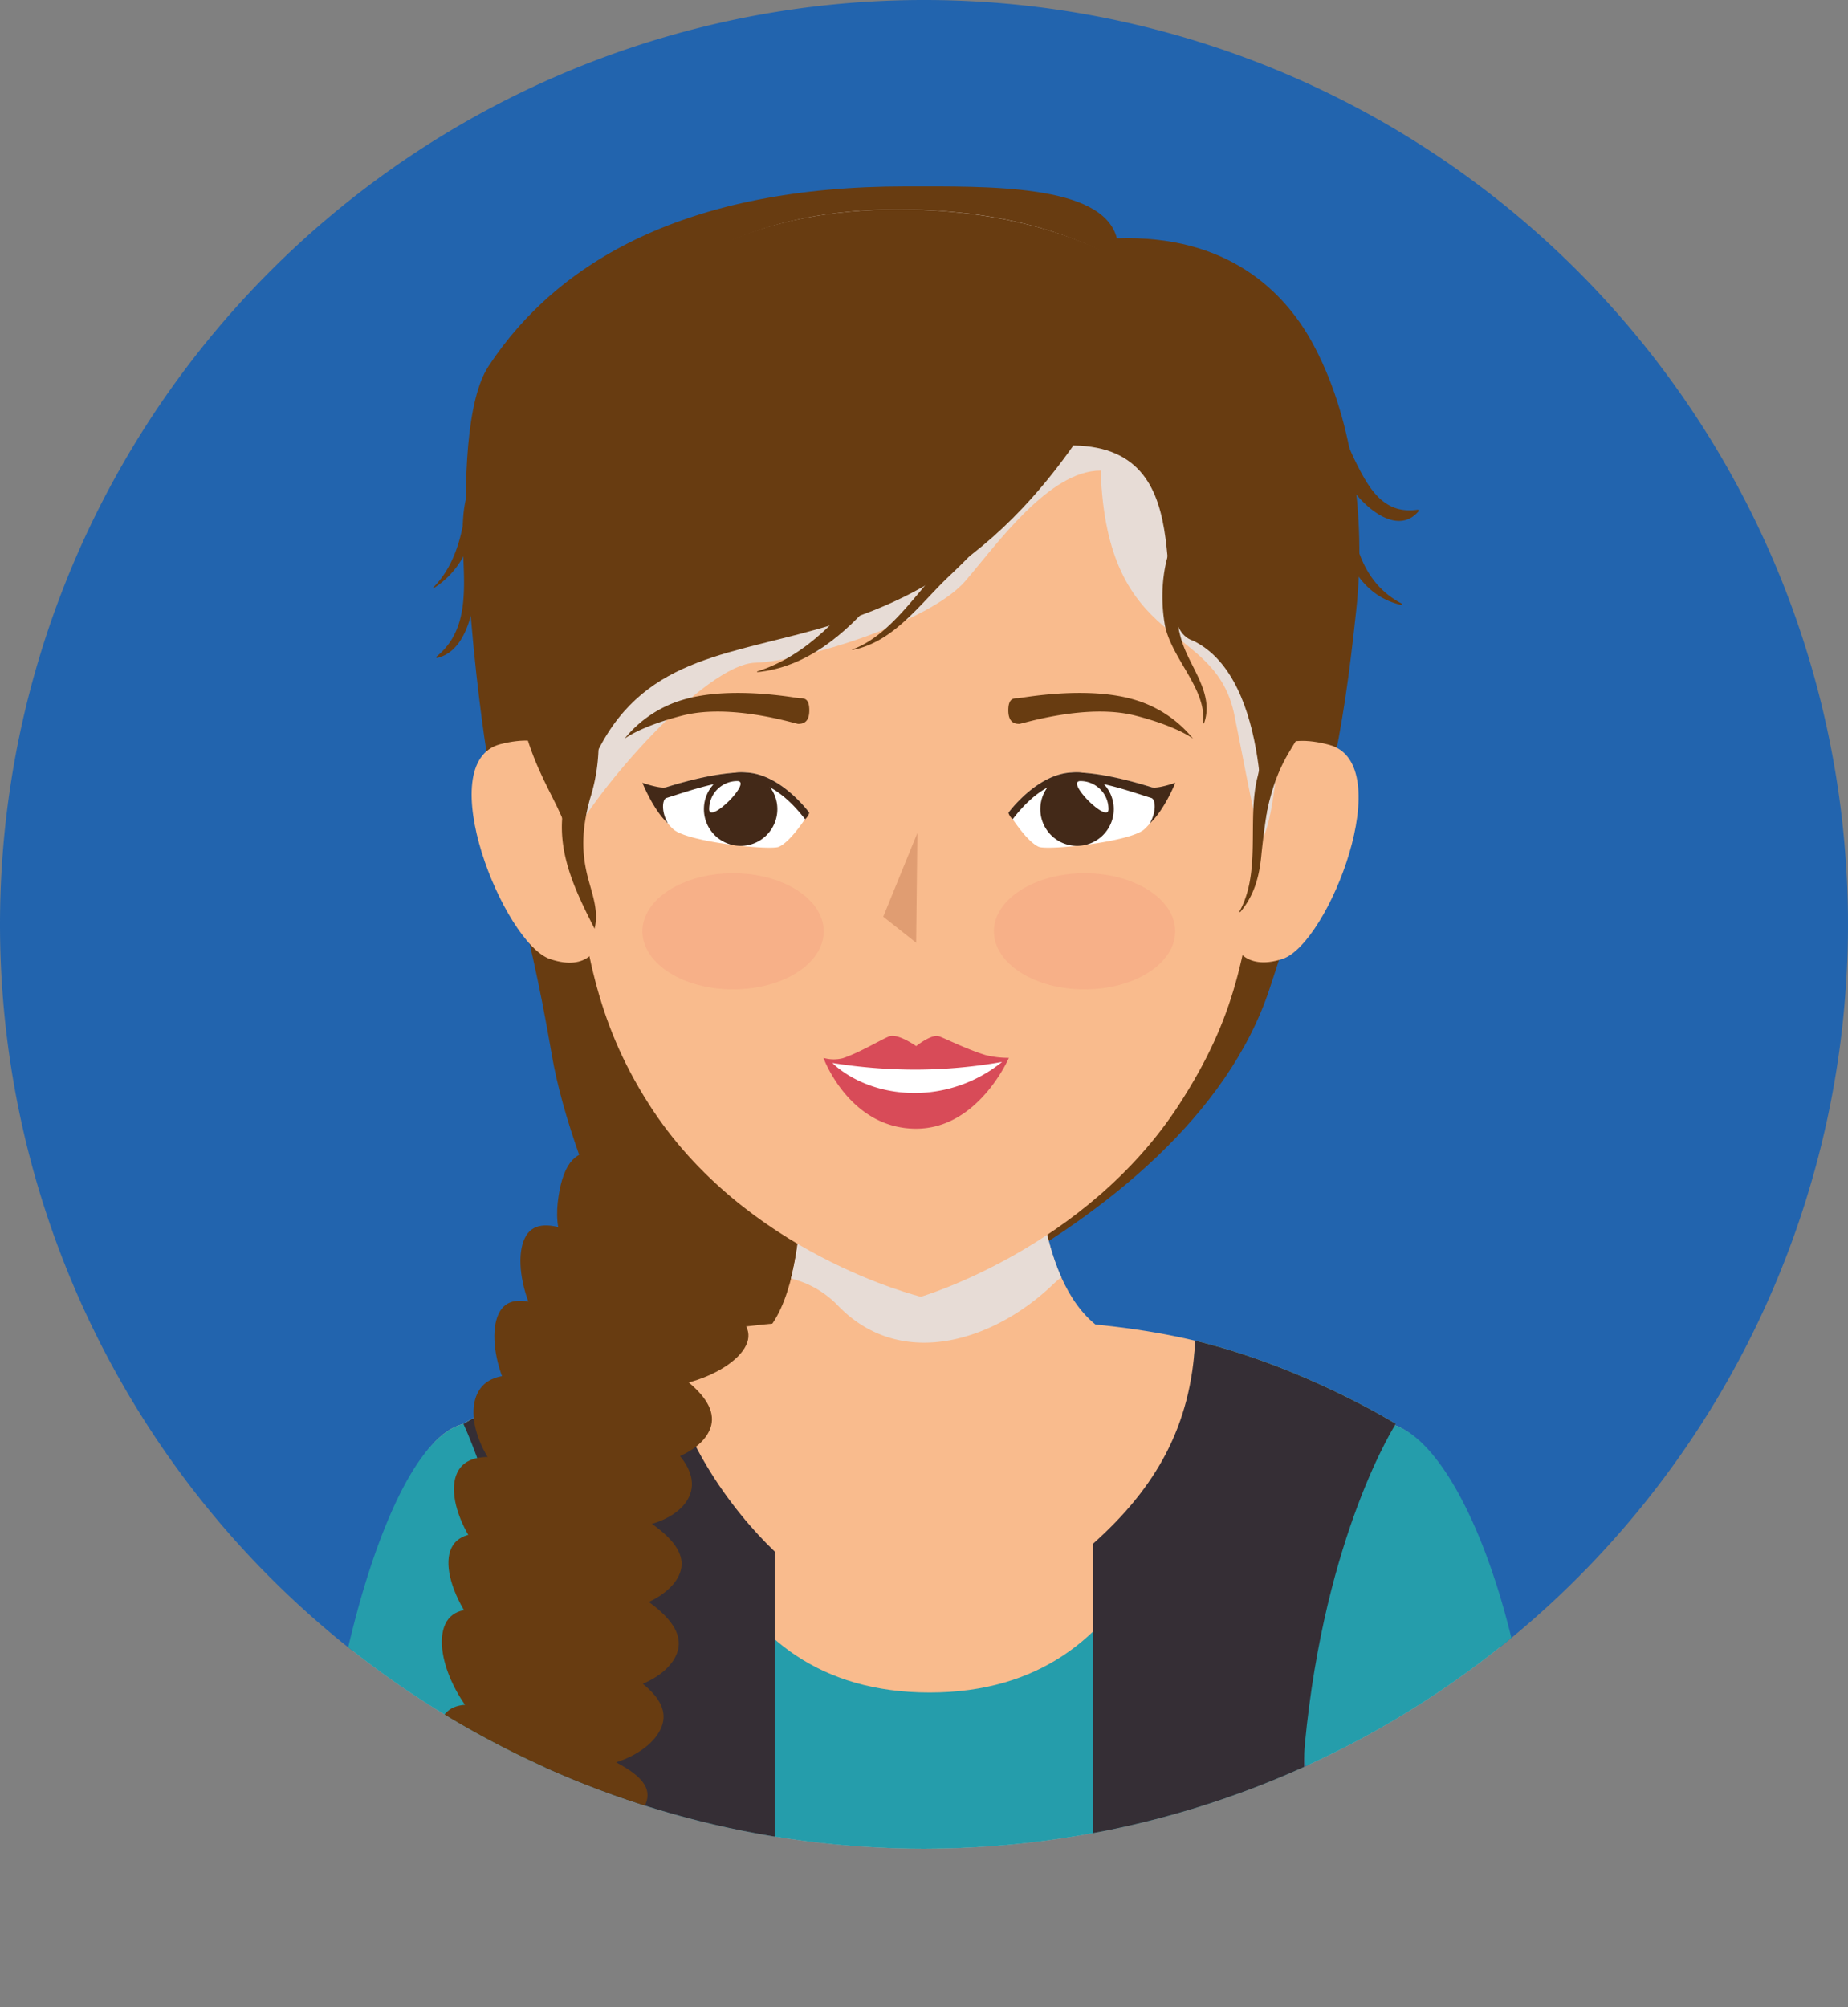 <svg xmlns="http://www.w3.org/2000/svg" xmlns:xlink="http://www.w3.org/1999/xlink" viewBox="0 0 344.16 373.68"><rect x="0" y="0" width="344.16" height="373.68" fill="#808080" stroke="none"/><defs><clipPath id="clip-path"><path d="M0,172.08A172.08,172.08,0,1,1,172.08,344.16,172.08,172.08,0,0,1,0,172.08Z" fill="#2264ae"/></clipPath></defs><title>Asset 49</title><g style="isolation:isolate"><g id="Layer_2" data-name="Layer 2"><g id="Capa_1" data-name="Capa 1"><path d="M0,172.08A172.08,172.08,0,1,1,172.08,344.16,172.08,172.08,0,0,1,0,172.08Z" fill="#2264ae"/><g clip-path="url(#clip-path)"><path d="M236.4,184.18c-15.67,47.17-90.7,72-101.21,72-10.76,0-28.58-37.24-32.45-59.95-4.76-27.91-8.92-35.9-12.15-56.36-1.85-11.76-7.85-59.18.39-71.7,12.94-19.66,37.15-33.47,77.61-33.47,15.31,0,36.84-.51,39.41,9.67,20.68-.72,31.16,10,36.27,19.2,7.45,13.41,10.21,32.2,8.3,50.07C250.05,137.28,247.57,150.58,236.4,184.18Z" fill="#683c11"/><path d="M91.88,373.68h83.68V245.57c-4.21-.08-7.12,0-7.88,0-2.35-.08-24.82-.59-44,4-20.38,4.89-37.37,15.48-37.37,15.48s9.58,20,15,59.61C103.78,342.82,92.2,363.86,91.88,373.68Z" fill="#f9bb8d"/><path d="M253.81,373.68c0-9.77-12.39-32.42-10.8-49,3.75-39.2,16.93-59.61,16.93-59.61s-17-10.59-37.36-15.48c-19.19-4.61-41.66-4.1-44-4-.77,0-3.68-.1-7.89,0V373.68Z" fill="#f9bb8d"/><path d="M107.73,152.34s2.37-18.13-14.53-13.81c-13,3.34.62,37.05,9.22,40,7.37,2.51,8.92-2.71,8.92-2.71Z" fill="#f9bb8d"/><path d="M233.2,152.26s-2.64-18.16,14.33-13.61c13,3.5-.09,37-8.67,39.86-7.32,2.41-9-2.83-9-2.83Z" fill="#f9bb8d"/><path d="M171.77,281s34.87-32.46,32.78-34c-12.14-9.08-11.42-34.57-11.42-34.57l-43.95-3.13s2.78,36.61-10.24,41.14C138,250.78,171.77,281,171.77,281Z" fill="#f9bb8d"/><path d="M147.3,238a18.25,18.25,0,0,1,8.93,5.23c11.72,11.9,28.88,6.4,39.84-4.09a19.67,19.67,0,0,1,1.58-1.36c-4.92-11-4.52-25.34-4.52-25.34l-43.95-3.13S150.41,225.78,147.3,238Z" fill="#e7dcd6" style="mix-blend-mode:multiply"/><path d="M234.74,156.58c-2.69,21.43-4.69,32.85-15.12,49C202.25,232.4,171.5,241.4,171.5,241.4s-32.81-7.88-50.66-35.86c-10.12-15.84-11.8-29.51-14.55-49-3.29-23.38-3.55-15.12-3.55-37.18,0-44.91,16.23-77.34,63.39-77.34s71.26,28.22,72,74.32C238.5,141.64,237.69,133.08,234.74,156.58Z" fill="#f9bb8d"/><path d="M140.68,123.37c8.92-.27,32.54-7.56,39.12-15.23,5.83-6.79,15.55-20.54,25.18-20.54,1.16,34,21.41,27.71,24.93,45.65,1,4.82,3.52,18.35,4.83,23.33,2.48-2.53,3.43-18.4,3.46-18.66,3.16-23.49,4.91,3.72,4.49-21.54-.77-46.1-25-77.39-75.43-77.39S98.15,74.49,98.15,119.4c0,21,5.07,17.56,8.14,37.18C110.6,147.48,131.22,123.65,140.68,123.37Z" fill="#e7dcd6" style="mix-blend-mode:multiply"/><path d="M199.9,82.93c25.59.33,12.7,33.38,22.29,36.34,14.89,7.16,12.71,38.1,12.82,37.31,3.15-23.5,11-14.32,10.54-39.58-.77-46.1-27.9-78-78.29-78s-71.6,35.48-71.6,80.39c0,22.06,8.92,28.73,10.38,37.2C116.5,100.2,160.09,139.37,199.9,82.93Z" fill="#683c11"/><path d="M90.11,373.68C96.92,345.51,104,318.23,104,318.23s6.55-58.93-17.72-53.14c-16.73,4-25.95,65.19-31,108.59Z" fill="#f9bb8d"/><path d="M255.21,373.68H290c-5.07-43.4-14.29-104.59-31-108.59-24.27-5.79-17.72,53.14-17.72,53.14S248.4,345.51,255.21,373.68Z" fill="#f9bb8d"/><path d="M116.32,137.51s2.93-2.3,10.76-4.3c9.09-2.33,21.11,1.55,21.58,1.55.84,0,2.06-.23,2.06-2.52s-1-2.26-1.83-2.26c-.47,0-13-2.45-22,.38A21.89,21.89,0,0,0,116.32,137.51Z" fill="#683c11"/><path d="M121.37,147.41a13.82,13.82,0,0,0,4,6.94c2.54,2.4,18.06,4,19.69,3.29,2.45-1.1,5.63-6.34,5.63-6.34s-5.45-7.51-12.2-7.51S121.37,147.41,121.37,147.41Z" fill="#fff"/><path d="M138.52,145.26c-4.86,0-11,2.24-14.41,3.29-.78.24-1,2.54.29,4.75-2.77-2.54-4.76-7.58-4.76-7.58s3.32,1.17,4.4.83c3.25-1,9.44-2.76,14.48-2.76,6.75,0,12.2,7.51,12.2,7.51a2.72,2.72,0,0,1-.78,1.21C148.74,151,144.37,145.26,138.52,145.26Z" fill="#432918"/><path d="M131.09,150.62a6.84,6.84,0,1,0,6.83-6.83A6.83,6.83,0,0,0,131.09,150.62Z" fill="#432918"/><path d="M132.07,150.63c0,2.89,8.12-5.23,5.23-5.23A5.23,5.23,0,0,0,132.07,150.63Z" fill="#fff"/><polygon points="170.62 175.5 164.49 170.65 170.85 155.06 170.62 175.5" fill="#e09d72"/><path d="M170.61,210.12c-12.46,0-17.26-13.19-17.26-13.19a6.85,6.85,0,0,0,3.6.07c3.3-1.09,7.66-3.79,8.77-4.1,1.65-.47,4.9,1.84,4.9,1.84s2.84-2.26,4.2-1.84c.92.28,5.15,2.42,8.72,3.51a17.61,17.61,0,0,0,4.35.52S182.22,210.12,170.61,210.12Z" fill="#d84b58"/><path d="M170.46,203.48c-10.2,0-15.43-5.6-15.43-5.6a98.09,98.09,0,0,0,15.59,1.24,94,94,0,0,0,16-1.43A26.06,26.06,0,0,1,170.46,203.48Z" fill="#fff"/><path d="M153.4,173.37c0,6-7.55,10.81-16.88,10.81s-16.88-4.83-16.88-10.81,7.56-10.81,16.88-10.81S153.4,167.4,153.4,173.37Z" fill="#f08375" opacity="0.2"/><path d="M222.19,137.51s-2.94-2.3-10.77-4.3c-9.08-2.33-21.11,1.55-21.59,1.55-.83,0-2.05-.23-2.05-2.52s1-2.26,1.83-2.26c.46,0,13-2.45,22,.38A22,22,0,0,1,222.19,137.51Z" fill="#683c11"/><path d="M217.14,147.41a13.89,13.89,0,0,1-4,6.94c-2.54,2.4-18,4-19.7,3.29-2.44-1.1-5.62-6.34-5.62-6.34s5.46-7.51,12.2-7.51S217.14,147.41,217.14,147.41Z" fill="#fff"/><path d="M200,145.26c4.87,0,11,2.24,14.42,3.29.77.24,1,2.54-.3,4.75,2.77-2.54,4.76-7.58,4.76-7.58s-3.32,1.17-4.4.83c-3.25-1-9.43-2.76-14.48-2.76-6.74,0-12.2,7.51-12.2,7.51a2.69,2.69,0,0,0,.79,1.21C189.77,151,194.14,145.26,200,145.26Z" fill="#432918"/><path d="M207.42,150.62a6.84,6.84,0,1,1-6.84-6.83A6.84,6.84,0,0,1,207.42,150.62Z" fill="#432918"/><path d="M206.44,150.63c0,2.89-8.13-5.23-5.24-5.23A5.23,5.23,0,0,1,206.44,150.63Z" fill="#fff"/><path d="M185.1,173.37c0,6,7.56,10.81,16.88,10.81s16.88-4.83,16.88-10.81S211.3,162.56,202,162.56,185.1,167.4,185.1,173.37Z" fill="#f08375" opacity="0.2"/><path d="M158.75,121c7.77-1.5,12.63-8.67,18.05-13.78,6.72-6.36,13.5-13.6,15.67-22.86a.72.72,0,0,0-1.31-.55c-4.67,7.64-9,14.81-15.36,21.25-5.14,5.22-10,13.29-17.08,15.85-.06,0,0,.1,0,.09Z" fill="#683c11"/><path d="M141,125.12c9.06-.83,16.47-7.1,22.13-13.84,5.86-7,12.17-15.66,14.57-24.54.15-.57-.63-1.1-1-.61-5.34,6.24-8.79,14-13.76,20.53C157.2,114.23,150.38,122.07,141,125c0,0,0,.1,0,.1Z" fill="#683c11"/><path d="M261,112.34c-4.75-2.49-7.25-6.63-8.58-11.68-1-3.86-.76-8.15-2.18-11.85a.58.58,0,0,0-1.11,0c-1.58,4.35-.1,10.71,1.75,14.79,2,4.5,5.13,7.86,10,9,.15,0,.26-.18.11-.26Z" fill="#683c11"/><path d="M263.93,94.9c-5.7.78-8.47-3.08-10.89-7.79a47.37,47.37,0,0,1-2.87-6.67c-.5-1.48-.89-3.12-2.06-4.22a.67.67,0,0,0-1.05.14c-1.2,2-.11,4.63.62,6.62a31.2,31.2,0,0,0,4.61,8.7c2.49,3.2,8.07,7.87,11.84,3.56a.2.2,0,0,0-.2-.34Z" fill="#683c11"/><path d="M81.45,122.48c5.11-1.26,6.51-8,7.09-12.44.9-6.86.9-13.84,1.08-20.74a.72.72,0,0,0-1.34-.36c-5.6,9.73,2.87,25.33-7,33.3-.12.1,0,.27.14.24Z" fill="#683c11"/><path d="M80.78,109.48c4.27-2.69,6.39-6.76,7.78-11.5,1.3-4.41,3-10.86,1.24-15.31a.58.58,0,0,0-1-.14c-1.94,3.17-1.62,7.62-2,11.2-.6,5.57-2,11.5-6.08,15.6-.07.07,0,.21.12.15Z" fill="#683c11"/><path d="M224.23,134.63c1.69-4.65-1.45-9-3.3-13.12-3.78-8.35-.49-15.94.48-24.37a.34.34,0,0,0-.57-.24c-4.19,5-5,12.92-3.94,19.22s7.92,12.12,7.14,18.48c0,.12.15.12.19,0Z" fill="#683c11"/><path d="M231,169.76c2.51-3,3.47-6.38,3.87-10.21a151.42,151.42,0,0,1,2.67-17.09c1.51-6.9,1.48-19.93-7.15-22.33a.53.53,0,0,0-.65.65c1.32,3.74,4,6.59,4.86,10.62a32.23,32.23,0,0,1-.53,13.75c-1.74,7.9.76,17.24-3.22,24.49-.05.1.07.21.15.12Z" fill="#683c11"/><path d="M110.75,172.77c.75-3-.36-6.07-1.14-8.93-1.48-5.35-1.19-9.79.26-15.11a34.22,34.22,0,0,0,1.57-12c-.4-5.05-1.83-10-2.16-15a1,1,0,0,0-1.78-.48c-2.43,3.48-2.62,7-2.07,11.11.42,3.12,1.16,6.24,1,9.41A66,66,0,0,1,105,150c-1.52,8.27,2,15.57,5.7,22.83a0,0,0,0,0,.09,0Z" fill="#683c11"/><path d="M93,361.74a236,236,0,0,0,11-43.51s6.55-58.93-17.72-53.14C73.44,268.17,62,307.4,59.5,341.72,59,348.53,93,361.74,93,361.74Z" fill="#259dab"/><path d="M252.3,361.74s34-10.89,34-16.53c0-38.83-14.05-76.94-27.32-80.12-24.27-5.79-17.72,53.14-17.72,53.14A254,254,0,0,0,252.3,361.74Z" fill="#259dab"/><path d="M91.88,373.68H253.81c0-9.77-12.39-32.42-10.8-49,3.75-39.2,16.93-59.61,16.93-59.61s-17-10.59-37.36-15.48c-1.15,23.56-8.34,65.49-49.45,65.49s-47.76-41.42-49.45-65.49c-20.38,4.89-37.37,15.48-37.37,15.48s9.58,20,15,59.61C103.78,342.82,92.2,363.86,91.88,373.68Z" fill="#259dab"/><path d="M91.88,373.68h52.4V288.83c-7.76-7.38-19.43-22.5-20.6-39.22-20.38,4.89-37.37,15.48-37.37,15.48s9.58,20,15,59.61C103.78,342.82,92.2,363.86,91.88,373.68Z" fill="#352e35"/><path d="M253.81,373.68c0-9.77-12.39-32.42-10.8-49,3.75-39.2,16.93-59.61,16.93-59.61s-17-10.59-37.36-15.48c-.77,15.85-7.27,27.31-19,37.77v86.3Z" fill="#352e35"/><path d="M125.85,308.3c-2.72,5.66-14.52,9.64-25.77,4.25s-18.75-18.74-16-24.4,14.62-1.47,25.87,3.92S128.56,302.65,125.85,308.3Z" fill="#683c11"/><path d="M126.41,293.35c-2.72,5.65-15.08,9.82-26.33,4.42s-17.64-18-14.92-23.64,13.5-2.23,24.75,3.16S129.12,287.69,126.41,293.35Z" fill="#683c11"/><path d="M128.31,278.69c-2.71,5.65-14.59,8.35-25.84,2.95S86.19,265.06,88.9,259.41s12.15-3.64,23.4,1.76S131,273,128.31,278.69Z" fill="#683c11"/><path d="M132.06,266.43c-2.71,5.66-15.22,9.18-26.47,3.78s-15.44-20-12.72-25.66,11.31-.21,22.56,5.18S134.78,260.78,132.06,266.43Z" fill="#683c11"/><path d="M138.94,250.45c-2.71,5.66-17.25,11.13-28.49,5.74s-15.45-20-12.73-25.67,11.32-.21,22.56,5.19S141.66,244.8,138.94,250.45Z" fill="#683c11"/><path d="M140.78,240.28c-2.72,5.66-14,5.86-25.28.46S103.09,229,104,222.83c2-13.52,10.09-8,21.34-2.56S143.49,234.63,140.78,240.28Z" fill="#683c11"/><path d="M123,321.94c-2.72,5.66-14.43,10.16-25.67,4.76S80.23,308,82.94,302.31s13-1.48,24.25,3.91S125.74,316.29,123,321.94Z" fill="#683c11"/><path d="M120.11,336.11c-2.6,5.42-15.23,11.42-25,6.72S79.69,325.47,82.29,320s12.46-1.52,22.23,3.17S122.72,330.69,120.11,336.11Z" fill="#683c11"/><path d="M108.18,373s-1.2-9.31-8.37-15.64c-11-9.76-20.3-11.39-17.69-16.81s19.85-9,26.4-.35C118.13,352.92,108.18,373,108.18,373Z" fill="#683c11"/><path d="M114.14,373.68c-2.1-4.16-5.16-7.32-7.74-7.72-3.49-.53-4.54,2.47-6.05,7.72Z" fill="#683c11"/><path d="M107.38,365.9a6.52,6.52,0,1,0,6.52-6.51A6.52,6.52,0,0,0,107.38,365.9Z" fill="#b53e60"/><path d="M97.48,365.9a6.52,6.52,0,1,0,6.51-6.51A6.52,6.52,0,0,0,97.48,365.9Z" fill="#b53e60"/></g></g></g></g></svg>